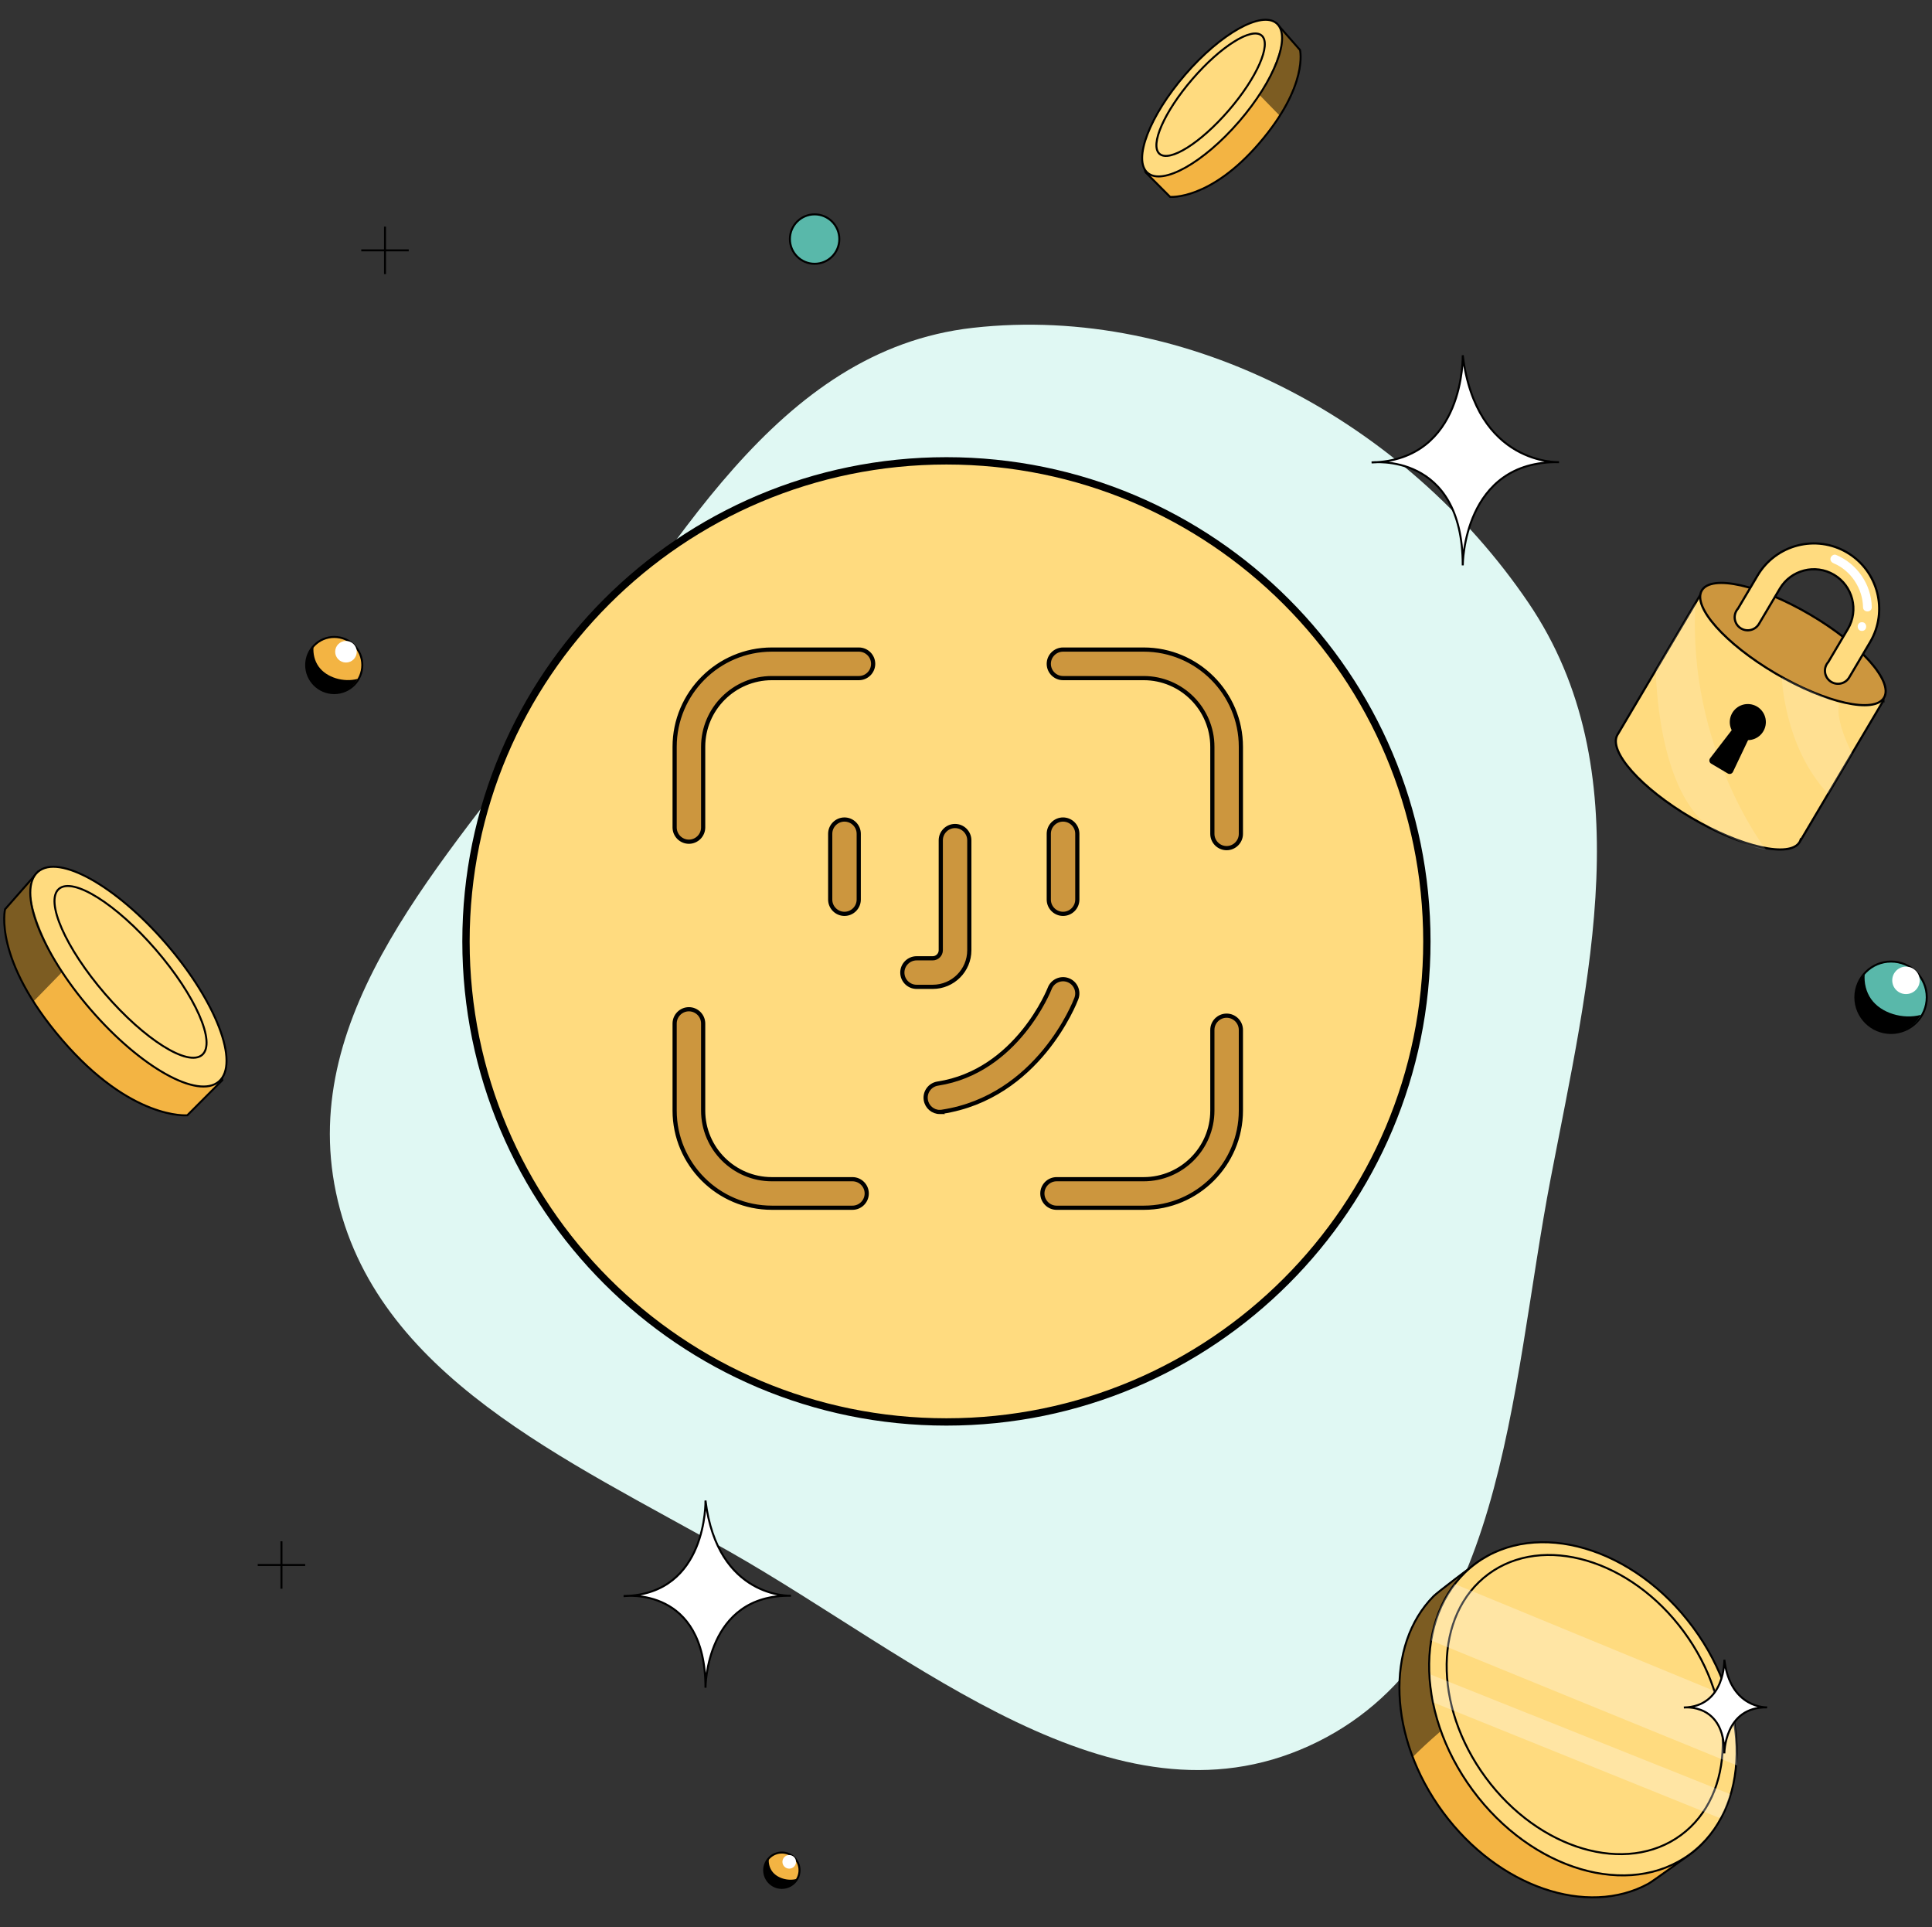 <svg width="369" height="368" viewBox="0 0 369 368" fill="none" xmlns="http://www.w3.org/2000/svg">
<rect x="0" y="0" width="369" height="368" fill="#333333" stroke="none"/>
<path fill-rule="evenodd" clip-rule="evenodd" d="M185.816 62.599C227.051 57.96 268.568 80.707 291.91 115.085C313.586 147.009 303.436 187.189 296.154 225.107C288.367 265.662 287.518 316.338 249.987 333.401C212.762 350.325 174.998 316.572 139.45 296.35C108.405 278.69 71.489 262.707 64.164 227.694C56.928 193.105 84.957 164.442 105.907 136.011C128.49 105.363 148.035 66.85 185.816 62.599Z" fill="#E0F8F3"/>
<path d="M155.586 50.371C158.193 50.371 160.305 48.258 160.305 45.652C160.305 43.045 158.193 40.933 155.586 40.933C152.98 40.933 150.867 43.045 150.867 45.652C150.867 48.258 152.98 50.371 155.586 50.371Z" fill="#59B8AA" stroke="black" stroke-width="0.38" stroke-miterlimit="10"/>
<path d="M73.535 43.272V52.337" stroke="black" stroke-width="0.38" stroke-miterlimit="10"/>
<path d="M78.067 47.804H69.002" stroke="black" stroke-width="0.38" stroke-miterlimit="10"/>
<path d="M53.756 294.306V303.371" stroke="black" stroke-width="0.38" stroke-miterlimit="10"/>
<path d="M58.289 298.839H49.225" stroke="black" stroke-width="0.38" stroke-miterlimit="10"/>
<path d="M361.18 197.253C364.947 197.253 368 194.199 368 190.432C368 186.665 364.947 183.612 361.18 183.612C357.413 183.612 354.359 186.665 354.359 190.432C354.359 194.199 357.413 197.253 361.18 197.253Z" fill="#59B8AA" stroke="black" stroke-width="0.38" stroke-miterlimit="10"/>
<path d="M357.362 190.758C356.417 189.407 356.004 187.691 356.147 186.039C355.039 187.231 354.359 188.819 354.359 190.575C354.359 194.262 357.351 197.253 361.037 197.253C363.559 197.253 365.748 195.851 366.88 193.789C363.504 194.703 359.281 193.503 357.362 190.758Z" fill="black"/>
<path d="M364.028 189.825C365.476 189.825 366.65 188.651 366.65 187.203C366.65 185.755 365.476 184.581 364.028 184.581C362.58 184.581 361.406 185.755 361.406 187.203C361.406 188.651 362.58 189.825 364.028 189.825Z" fill="white"/>
<path d="M63.837 132.354C66.799 132.354 69.2 129.953 69.2 126.991C69.2 124.029 66.799 121.628 63.837 121.628C60.876 121.628 58.475 124.029 58.475 126.991C58.475 129.953 60.876 132.354 63.837 132.354Z" fill="#F3B443" stroke="black" stroke-width="0.38" stroke-miterlimit="10"/>
<path d="M60.836 127.247C60.093 126.185 59.768 124.836 59.88 123.536C59.009 124.473 58.475 125.723 58.475 127.103C58.475 130.002 60.826 132.353 63.725 132.353C65.708 132.353 67.429 131.251 68.319 129.63C65.664 130.348 62.344 129.405 60.836 127.247Z" fill="black"/>
<path d="M66.077 126.513C67.216 126.513 68.138 125.59 68.138 124.452C68.138 123.313 67.216 122.39 66.077 122.39C64.939 122.39 64.016 123.313 64.016 124.452C64.016 125.59 64.939 126.513 66.077 126.513Z" fill="white"/>
<path d="M149.328 360.502C151.192 360.502 152.704 358.99 152.704 357.126C152.704 355.261 151.192 353.749 149.328 353.749C147.463 353.749 145.951 355.261 145.951 357.126C145.951 358.99 147.463 360.502 149.328 360.502Z" fill="#F3B443" stroke="black" stroke-width="0.38" stroke-miterlimit="10"/>
<path d="M147.438 357.287C146.97 356.618 146.765 355.769 146.836 354.95C146.287 355.54 145.951 356.327 145.951 357.196C145.951 359.021 147.432 360.502 149.257 360.502C150.506 360.502 151.589 359.808 152.15 358.787C150.478 359.239 148.388 358.646 147.438 357.287Z" fill="black"/>
<path d="M150.737 356.825C151.454 356.825 152.035 356.243 152.035 355.527C152.035 354.81 151.454 354.229 150.737 354.229C150.021 354.229 149.439 354.81 149.439 355.527C149.439 356.243 150.021 356.825 150.737 356.825Z" fill="white"/>
<path d="M359.716 133.793L325.546 112.243L308.923 140.31C307.098 143.413 313.415 150.509 323.026 156.158C332.637 161.811 341.91 163.877 343.73 160.774C343.815 160.632 343.877 160.476 343.926 160.316L343.984 160.347L359.716 133.784V133.793Z" fill="#FFDB7F" stroke="black" stroke-width="0.418" stroke-miterlimit="10"/>
<path d="M359.84 133.215C361.664 130.112 355.351 123.016 345.739 117.366C336.128 111.715 326.857 109.65 325.033 112.753C323.209 115.856 329.522 122.952 339.134 128.602C348.745 134.253 358.016 136.318 359.84 133.215Z" fill="#CC963E" stroke="black" stroke-width="0.418" stroke-miterlimit="10"/>
<path d="M352.794 105.508C346.869 102 339.199 103.963 335.691 109.888L331.947 116.21C331.84 116.33 331.747 116.454 331.662 116.597C330.959 117.781 331.35 119.308 332.535 120.011C333.719 120.715 335.246 120.323 335.949 119.139L339.938 112.403C342.061 108.82 346.699 107.631 350.283 109.755C353.866 111.878 355.055 116.517 352.932 120.1L349.188 126.421C349.081 126.542 348.988 126.666 348.903 126.809C348.2 127.993 348.591 129.52 349.775 130.223C350.96 130.926 352.486 130.535 353.19 129.351L357.178 122.615C360.686 116.69 358.723 109.02 352.798 105.512L352.794 105.508Z" fill="#FFDB7F" stroke="black" stroke-width="0.418" stroke-miterlimit="10"/>
<g opacity="0.15">
<path d="M327.282 158.442C316.367 151.6 316.256 127.922 316.256 127.922L323.81 115.164C322.257 142.901 337.267 162.217 337.267 162.217C334.823 162.221 327.282 158.442 327.282 158.442Z" fill="white"/>
<path d="M349.171 151.591C340.681 142.576 340.321 129.284 340.321 129.284V129.28L351.249 134.434C350.475 137.737 353.733 143.89 353.733 143.89L349.171 151.591Z" fill="white"/>
</g>
<path d="M355.826 115.947C355.777 112.404 353.511 108.936 350.217 107.565C349.799 107.391 349.5 107.017 349.634 106.536C349.745 106.14 350.244 105.78 350.662 105.953C354.664 107.618 357.437 111.589 357.495 115.947C357.509 117.024 355.839 117.02 355.826 115.947Z" fill="white"/>
<path d="M355.621 120.479C356.694 120.479 356.698 118.809 355.621 118.809C354.544 118.809 354.544 120.479 355.621 120.479Z" fill="white"/>
<path d="M333.822 141.33C335.725 141.33 337.268 139.787 337.268 137.884C337.268 135.981 335.725 134.439 333.822 134.439C331.92 134.439 330.377 135.981 330.377 137.884C330.377 139.787 331.92 141.33 333.822 141.33Z" fill="black"/>
<path d="M332.081 137.693L326.623 144.788C326.369 145.122 326.459 145.603 326.819 145.817L329.993 147.695C330.345 147.905 330.803 147.767 330.981 147.397L334.827 139.322L332.081 137.693Z" fill="black"/>
<path d="M180.762 271.524C231.441 271.524 272.524 230.441 272.524 179.762C272.524 129.083 231.441 88 180.762 88C130.083 88 89 129.083 89 179.762C89 230.441 130.083 271.524 180.762 271.524Z" fill="#FFDB7F" stroke="black" stroke-width="1.4" stroke-miterlimit="10"/>
<path d="M128.85 158.003C128.85 159.502 130.076 160.728 131.575 160.728C133.073 160.728 134.299 159.502 134.299 158.003V142.607C134.299 135.373 140.185 129.487 147.42 129.487H164.042C165.541 129.487 166.767 128.261 166.767 126.762C166.767 125.263 165.541 124.037 164.042 124.037H147.42C137.174 124.037 128.85 132.375 128.85 142.607V158.003Z" fill="#CC963E"/>
<path d="M231.552 159.229C231.552 160.728 232.779 161.954 234.277 161.954C235.776 161.954 237.002 160.728 237.002 159.229V142.607C237.002 132.362 228.664 124.037 218.432 124.037H203.036C201.537 124.037 200.311 125.263 200.311 126.762C200.311 128.261 201.537 129.487 203.036 129.487H218.432C225.666 129.487 231.552 135.373 231.552 142.607V159.229Z" fill="#CC963E"/>
<path d="M218.431 230.623H201.809C200.311 230.623 199.084 229.396 199.084 227.898C199.084 226.399 200.311 225.173 201.809 225.173H218.431C225.666 225.173 231.552 219.287 231.552 212.066V196.67C231.552 195.171 232.778 193.945 234.277 193.945C235.775 193.945 237.002 195.171 237.002 196.67V212.066C237.002 222.298 228.677 230.623 218.431 230.623Z" fill="#CC963E"/>
<path d="M147.42 230.622H162.816C164.315 230.622 165.541 229.396 165.541 227.898C165.541 226.399 164.315 225.173 162.816 225.173H147.42C140.185 225.173 134.299 219.3 134.299 212.066V195.444C134.299 193.945 133.073 192.719 131.575 192.719C130.076 192.719 128.85 193.945 128.85 195.444V212.066C128.85 222.298 137.188 230.622 147.42 230.622Z" fill="#CC963E"/>
<path d="M161.289 174.503C159.791 174.503 158.564 173.277 158.564 171.778V159.216C158.564 157.717 159.791 156.491 161.289 156.491C162.788 156.491 164.014 157.717 164.014 159.216V171.778C164.014 173.277 162.788 174.503 161.289 174.503Z" fill="#CC963E"/>
<path d="M200.311 171.778C200.311 173.277 201.537 174.503 203.036 174.503C204.535 174.503 205.761 173.277 205.761 171.778V159.216C205.761 157.717 204.535 156.491 203.036 156.491C201.537 156.491 200.311 157.717 200.311 159.216V171.778Z" fill="#CC963E"/>
<path d="M178.143 188.441H175.064C173.566 188.441 172.339 187.214 172.339 185.716C172.339 184.217 173.566 182.991 175.064 182.991H178.143C178.988 182.991 179.683 182.296 179.683 181.451V160.456C179.683 158.957 180.909 157.731 182.408 157.731C183.907 157.731 185.133 158.957 185.133 160.456V181.451C185.133 185.307 181.999 188.441 178.143 188.441Z" fill="#CC963E"/>
<path d="M176.821 210.022C177.026 211.371 178.184 212.338 179.505 212.338L179.492 212.325C179.642 212.325 179.778 212.325 179.914 212.298C198.28 209.491 205.297 191.425 205.583 190.662C206.114 189.258 205.406 187.691 204.003 187.16C202.599 186.629 201.019 187.337 200.487 188.741C200.433 188.89 194.261 204.586 179.097 206.916C177.612 207.147 176.59 208.537 176.821 210.022Z" fill="#CC963E"/>
<path d="M128.85 158.003C128.85 159.502 130.076 160.728 131.575 160.728C133.073 160.728 134.299 159.502 134.299 158.003V142.607C134.299 135.373 140.185 129.487 147.42 129.487H164.042C165.541 129.487 166.767 128.261 166.767 126.762C166.767 125.263 165.541 124.037 164.042 124.037H147.42C137.174 124.037 128.85 132.375 128.85 142.607V158.003Z" stroke="black" stroke-width="0.8" stroke-miterlimit="10"/>
<path d="M231.552 159.229C231.552 160.728 232.779 161.954 234.277 161.954C235.776 161.954 237.002 160.728 237.002 159.229V142.607C237.002 132.362 228.664 124.037 218.432 124.037H203.036C201.537 124.037 200.311 125.263 200.311 126.762C200.311 128.261 201.537 129.487 203.036 129.487H218.432C225.666 129.487 231.552 135.373 231.552 142.607V159.229Z" stroke="black" stroke-width="0.8" stroke-miterlimit="10"/>
<path d="M218.431 230.623H201.809C200.311 230.623 199.084 229.396 199.084 227.898C199.084 226.399 200.311 225.173 201.809 225.173H218.431C225.666 225.173 231.552 219.287 231.552 212.066V196.67C231.552 195.171 232.778 193.945 234.277 193.945C235.775 193.945 237.002 195.171 237.002 196.67V212.066C237.002 222.298 228.677 230.623 218.431 230.623Z" stroke="black" stroke-width="0.8" stroke-miterlimit="10"/>
<path d="M147.42 230.622H162.816C164.315 230.622 165.541 229.396 165.541 227.898C165.541 226.399 164.315 225.173 162.816 225.173H147.42C140.185 225.173 134.299 219.3 134.299 212.066V195.444C134.299 193.945 133.073 192.719 131.575 192.719C130.076 192.719 128.85 193.945 128.85 195.444V212.066C128.85 222.298 137.188 230.622 147.42 230.622Z" stroke="black" stroke-width="0.8" stroke-miterlimit="10"/>
<path d="M161.289 174.503C159.791 174.503 158.564 173.277 158.564 171.778V159.216C158.564 157.717 159.791 156.491 161.289 156.491C162.788 156.491 164.014 157.717 164.014 159.216V171.778C164.014 173.277 162.788 174.503 161.289 174.503Z" stroke="black" stroke-width="0.8" stroke-miterlimit="10"/>
<path d="M200.311 171.778C200.311 173.277 201.537 174.503 203.036 174.503C204.535 174.503 205.761 173.277 205.761 171.778V159.216C205.761 157.717 204.535 156.491 203.036 156.491C201.537 156.491 200.311 157.717 200.311 159.216V171.778Z" stroke="black" stroke-width="0.8" stroke-miterlimit="10"/>
<path d="M178.143 188.441H175.064C173.566 188.441 172.339 187.214 172.339 185.716C172.339 184.217 173.566 182.991 175.064 182.991H178.143C178.988 182.991 179.683 182.296 179.683 181.451V160.456C179.683 158.957 180.909 157.731 182.408 157.731C183.907 157.731 185.133 158.957 185.133 160.456V181.451C185.133 185.307 181.999 188.441 178.143 188.441Z" stroke="black" stroke-width="0.8" stroke-miterlimit="10"/>
<path d="M176.821 210.022C177.026 211.371 178.184 212.338 179.505 212.338L179.492 212.325C179.642 212.325 179.778 212.325 179.914 212.298C198.28 209.491 205.297 191.425 205.583 190.662C206.114 189.258 205.406 187.691 204.003 187.16C202.599 186.629 201.019 187.337 200.487 188.741C200.433 188.89 194.261 204.586 179.097 206.916C177.612 207.147 176.59 208.537 176.821 210.022Z" stroke="black" stroke-width="0.8" stroke-miterlimit="10"/>
<path d="M218.711 32.81L223.482 37.593C223.482 37.593 231.109 38.3 240.535 27.32C249.961 16.341 248.297 9.552 248.297 9.552L243.82 4.455C243.82 4.455 220.812 17.556 218.711 32.814V32.81Z" fill="#F3B443" stroke="black" stroke-width="0.38" stroke-miterlimit="10"/>
<path d="M236.671 23.193C243.476 15.31 246.68 6.922 243.826 4.459C240.973 1.997 233.144 6.391 226.339 14.275C219.534 22.158 216.331 30.546 219.184 33.008C222.037 35.471 229.866 31.077 236.671 23.193Z" fill="#FFDB7F" stroke="black" stroke-width="0.38" stroke-miterlimit="10"/>
<path d="M234.686 21.076C240.072 14.837 242.885 8.439 240.971 6.786C239.056 5.133 233.137 8.851 227.752 15.091C222.366 21.33 219.552 27.728 221.467 29.381C223.382 31.034 229.3 27.316 234.686 21.076Z" fill="#FFDB7F" stroke="black" stroke-width="0.38" stroke-miterlimit="10"/>
<path opacity="0.49" d="M244.438 22.108L240.525 18.1C240.525 18.1 245.566 10.064 244.772 5.54L248.295 9.552C248.295 9.552 249.221 14.549 244.434 22.108H244.438Z" fill="black"/>
<path d="M42.467 206.259L35.774 212.968C35.774 212.968 25.072 213.957 11.852 198.556C-1.372 183.155 0.964 173.63 0.964 173.63L7.244 166.479C7.244 166.479 39.516 184.856 42.467 206.259Z" fill="#F3B443" stroke="black" stroke-width="0.38" stroke-miterlimit="10"/>
<path d="M41.807 206.516C45.808 203.063 41.314 191.3 31.77 180.243C22.225 169.185 11.245 163.021 7.244 166.474C3.243 169.928 7.737 181.691 17.282 192.748C26.826 203.806 37.806 209.97 41.807 206.516Z" fill="#FFDB7F" stroke="black" stroke-width="0.38" stroke-miterlimit="10"/>
<path d="M38.608 201.432C41.295 199.112 37.349 190.137 29.794 181.385C22.24 172.633 13.937 167.418 11.25 169.737C8.563 172.057 12.509 181.032 20.064 189.784C27.618 198.536 35.921 203.751 38.608 201.432Z" fill="#FFDB7F" stroke="black" stroke-width="0.38" stroke-miterlimit="10"/>
<path opacity="0.49" d="M6.377 191.243L11.863 185.618C11.863 185.618 4.792 174.349 5.908 167.997L0.962 173.626C0.962 173.626 -0.337 180.637 6.377 191.239V191.243Z" fill="black"/>
<path d="M322.787 354.063C322.06 354.599 315.625 359.27 314.846 359.695C303.179 366.103 286.178 360.395 275.584 346.023C265.108 331.818 264.572 314.133 273.812 304.794C274.543 304.055 281.014 299.181 281.864 298.553C293.495 289.977 306.401 299.641 317.702 314.971C329.004 330.3 334.418 345.486 322.787 354.063Z" fill="#F3B443" stroke="black" stroke-width="0.38" stroke-miterlimit="10"/>
<path opacity="0.49" d="M281.875 298.398C281.025 299.026 274.55 303.9 273.823 304.639C266.752 311.789 265.413 323.829 269.874 335.456C271.455 333.879 273.096 332.366 274.784 330.912C277.505 328.183 280.468 325.704 283.634 323.507C283.24 315.727 286.481 304.908 281.875 298.398Z" fill="black"/>
<path d="M322.787 354.059C334.418 345.483 334.685 326.104 323.384 310.775C312.082 295.446 293.491 289.971 281.86 298.547C270.228 307.122 269.961 326.501 281.262 341.83C292.564 357.159 311.155 362.634 322.787 354.059Z" fill="#FFDB7F" stroke="black" stroke-width="0.38" stroke-miterlimit="10"/>
<path d="M321.05 350.419C331.494 342.719 331.734 325.316 321.584 311.55C311.435 297.783 294.74 292.866 284.295 300.567C273.85 308.267 273.611 325.67 283.76 339.436C293.91 353.203 310.605 358.12 321.05 350.419Z" fill="#FFDB7F" stroke="black" stroke-width="0.38" stroke-miterlimit="10"/>
<g opacity="0.29">
<path d="M331.777 337.125L273.348 313.255V313.251C274.158 306.851 277.857 302.478 277.857 302.478L330.073 323.992C331.777 326.904 331.777 337.125 331.777 337.125Z" fill="white"/>
<path d="M330.443 342.595L273.344 319.801C273.344 319.801 273.471 319.626 273.241 319.555C273.241 319.952 273.191 320.354 273.241 320.747C273.379 321.84 273.62 322.82 273.638 323.924C273.638 324 273.678 324.254 273.666 324.322C273.765 324.552 273.721 324.862 273.837 325.116L328.457 347.163C329.251 346.17 330.244 343.588 330.443 342.595Z" fill="white"/>
</g>
<path d="M119.289 304.769C119.289 304.769 134.744 302.871 134.744 322.279C134.744 322.279 134.744 304.403 151.068 304.716C151.068 304.716 137.024 305.307 134.744 286.528C134.744 286.528 135.178 304.403 119.289 304.766V304.769Z" fill="white" stroke="black" stroke-width="0.38" stroke-miterlimit="10"/>
<path d="M321.613 326.056C321.613 326.056 329.34 325.108 329.34 334.811C329.34 334.811 329.34 325.874 337.503 326.029C337.503 326.029 330.481 326.323 329.34 316.935C329.34 316.935 329.556 325.871 321.613 326.056Z" fill="white" stroke="black" stroke-width="0.38" stroke-miterlimit="10"/>
<path d="M261.969 88.305C261.969 88.305 279.376 86.175 279.376 107.964C279.376 107.964 279.376 87.895 297.76 88.249C297.76 88.249 281.946 88.912 279.376 67.831C279.376 67.831 279.864 87.899 261.969 88.305Z" fill="white" stroke="black" stroke-width="0.38" stroke-miterlimit="10"/>
</svg>
